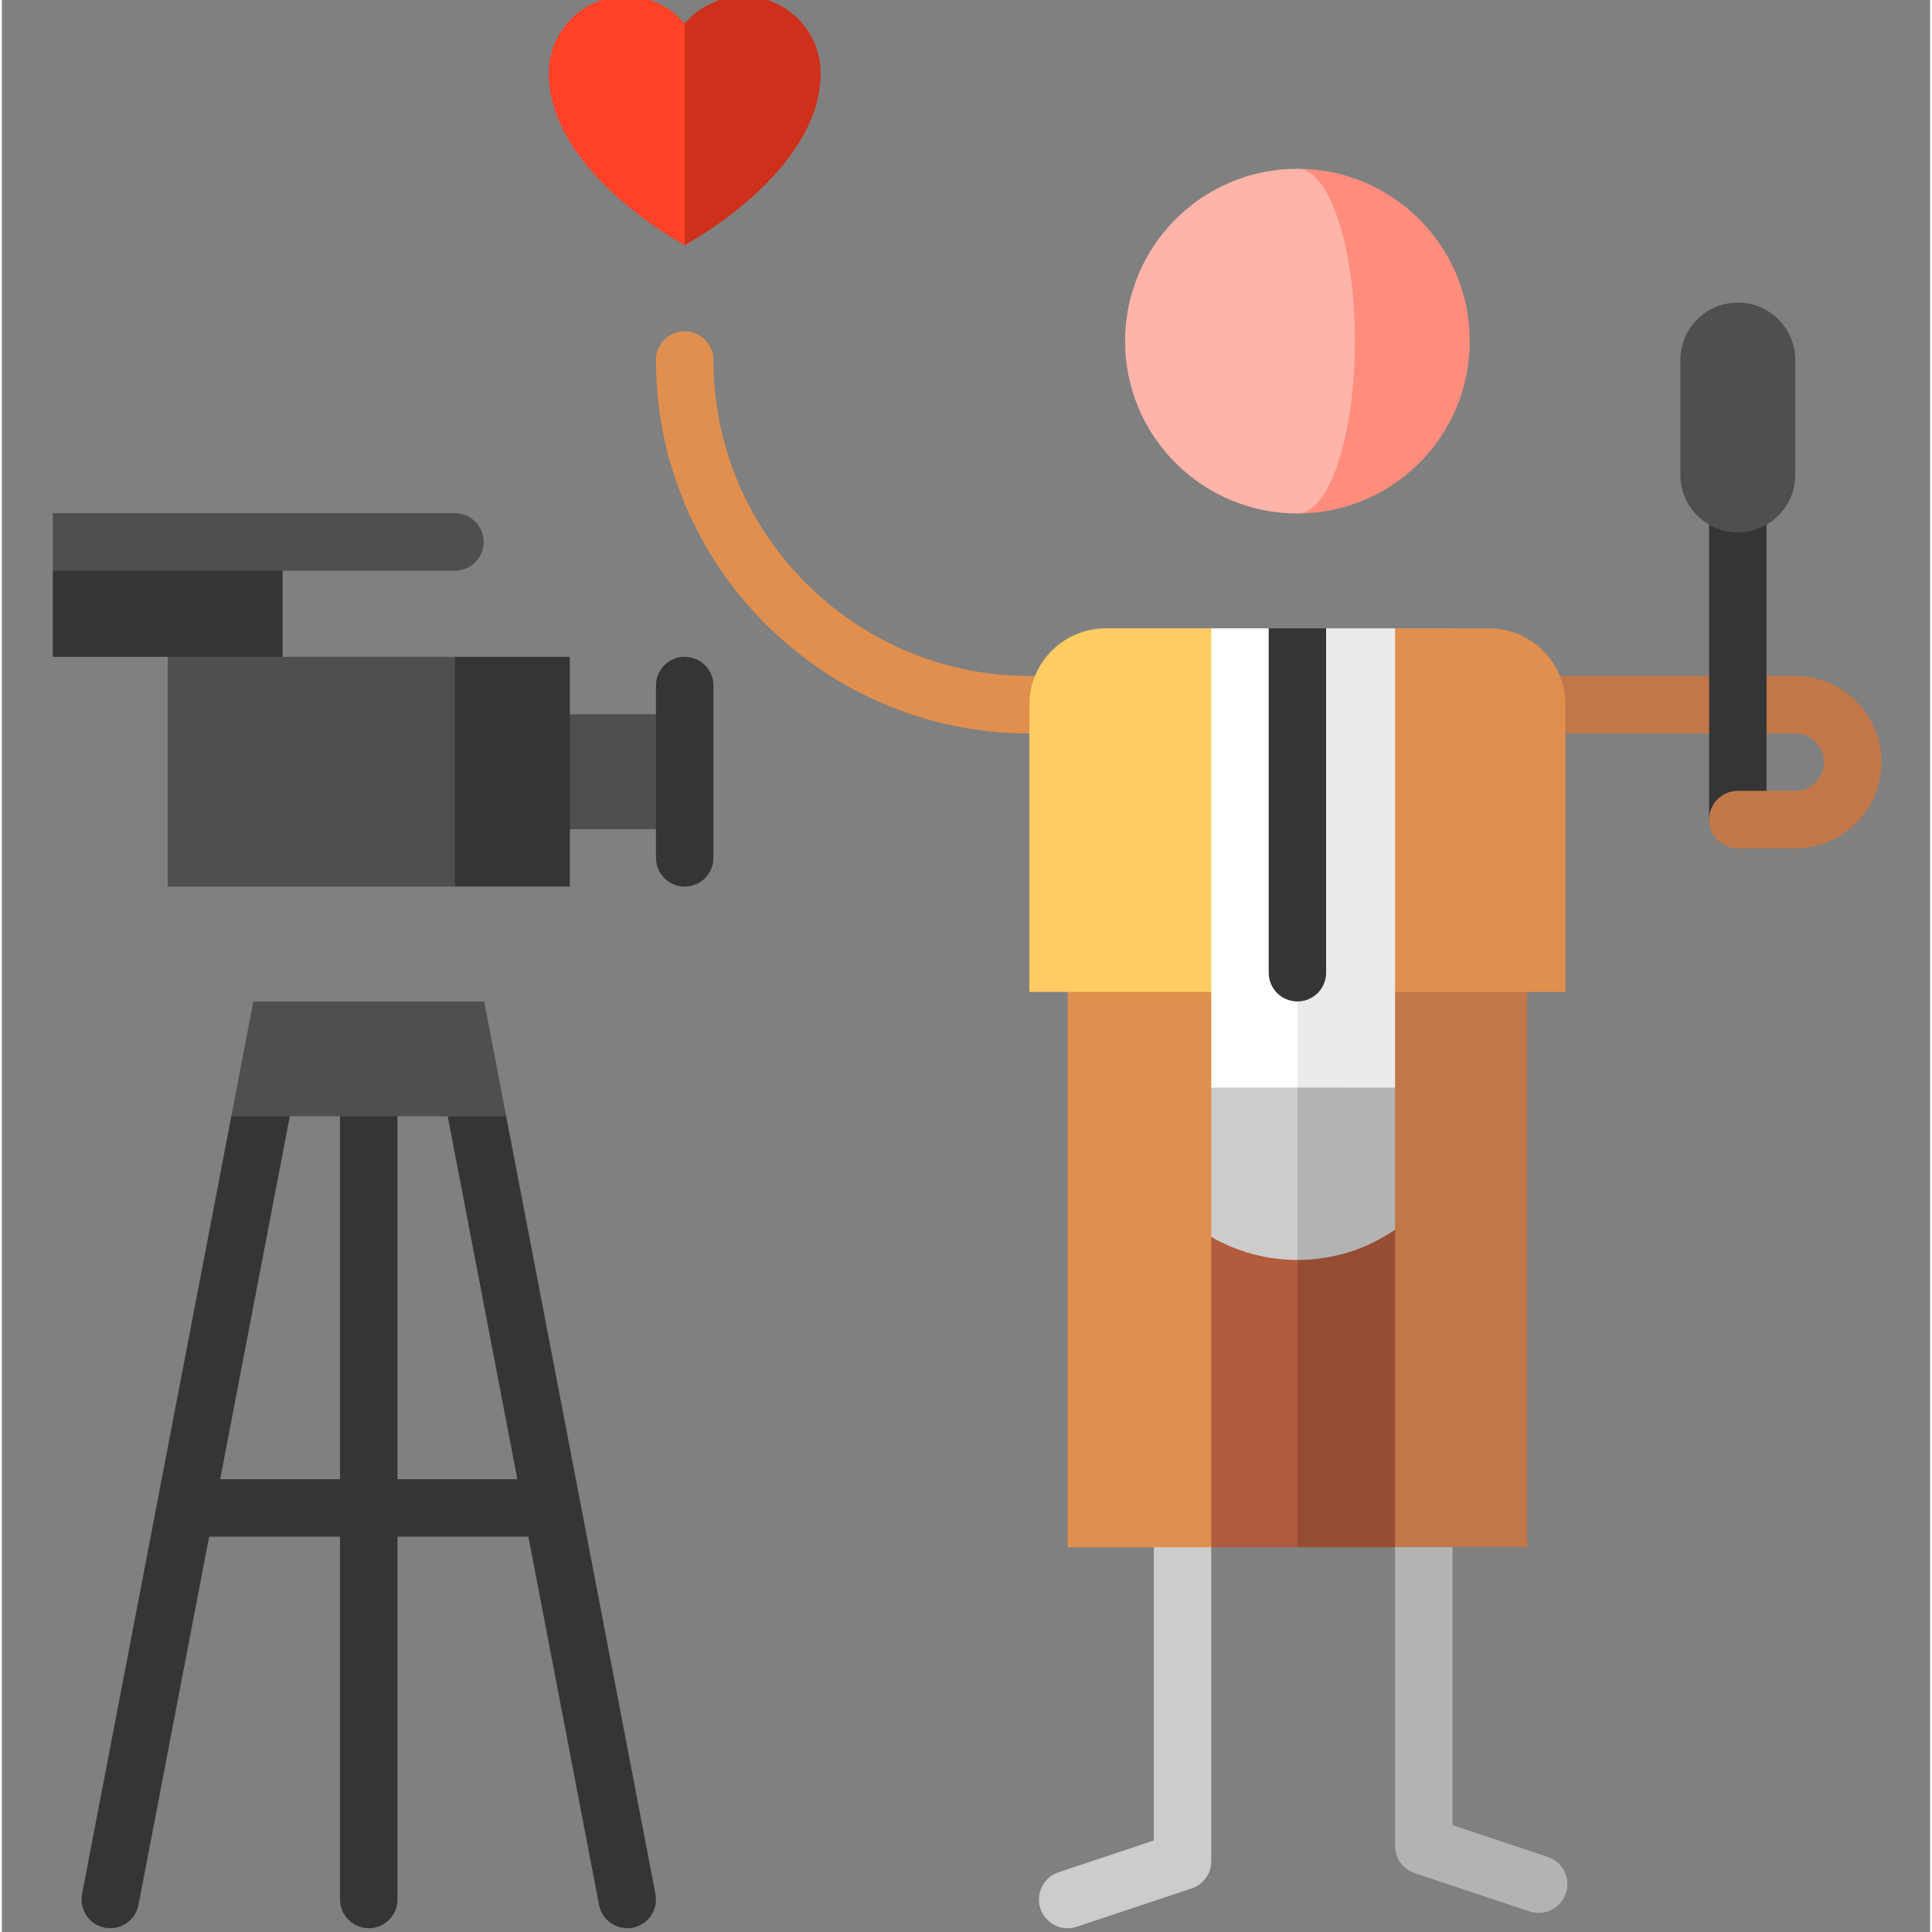<svg height="511pt" viewBox="-13 1 511 512" width="511pt" xmlns="http://www.w3.org/2000/svg"><rect x="-13" y="1" width="511" height="512" fill="#808080" stroke="none"/><path d="m292.273 289.234v199.516l-25.242 8.414c-3.988 1.328-6.141 5.641-4.812 9.629s5.641 6.145 9.629 4.812l30.441-10.148c3.109-1.035 5.207-3.945 5.207-7.219v-205.004zm0 0" fill="#ccc"/><path d="m371.434 285.176v199.516l25.238 8.414c3.988 1.328 6.145 5.637 4.812 9.625-1.328 3.988-5.641 6.145-9.625 4.816l-30.445-10.148c-3.109-1.035-5.203-3.945-5.203-7.223v-205zm0 0" fill="#b3b3b3"/><path d="m259.289 180.137c-46.164 0-83.727-37.559-83.727-83.727 0-4.203-3.406-7.609-7.609-7.609-4.207 0-7.613 3.406-7.613 7.609 0 54.562 44.391 98.953 98.949 98.953h71.039v-15.227zm0 0" fill="#e18f4e"/><path d="m462.262 180.137h-131.934v15.227h131.934c4.199 0 7.613 3.41 7.613 7.609 0 4.203 3.406 7.613 7.609 7.613 4.207 0 7.613-3.41 7.613-7.613 0-12.59-10.242-22.836-22.836-22.836zm0 0" fill="#c27749"/><path d="m107.062 190.285h60.891v30.449h-60.891zm0 0" fill="#4f4f4f"/><path d="m.5 152.23v22.832h30.445l30.445 30.449v-60.895zm0 0" fill="#353535"/><path d="m107.062 175.062-20.301 30.449 20.301 30.445h30.445v-60.895zm0 0" fill="#353535"/><path d="m30.945 175.062h76.117v60.895h-76.117zm0 0" fill="#4f4f4f"/><path d="m167.953 235.957c-4.207 0-7.613-3.406-7.613-7.613v-45.668c0-4.203 3.406-7.613 7.613-7.613 4.203 0 7.609 3.41 7.609 7.613v45.668c0 4.207-3.406 7.613-7.609 7.613zm0 0" fill="#353535"/><path d="m107.062 137.008h-106.562v15.223h106.562c4.203 0 7.609-3.406 7.609-7.613 0-4.203-3.406-7.609-7.609-7.609zm0 0" fill="#4f4f4f"/><g fill="#353535"><path d="m47.797 296.848-39.547 206.105c-.793 4.129 1.91 8.117 6.039 8.91 4.125.793 8.117-1.914 8.91-6.043l42.047-219.121zm0 0"/><path d="m160.203 502.953-39.551-206.105-17.445-10.148 42.047 219.121c.789 4.129 4.785 6.836 8.906 6.039 4.129-.789 6.836-4.777 6.043-8.906zm0 0"/><path d="m35.637 393.008h97.18v15.223h-97.18zm0 0"/><path d="m76.613 286.699v217.688c0 4.207 3.41 7.613 7.613 7.613 4.203 0 7.609-3.406 7.609-7.613v-217.688zm0 0"/></g><path d="m330.332 411.02h25.875l19.793-15.223v-91.336h-76.113zm0 0" fill="#974d34"/><path d="m330.332 411.02h-22.836l-22.836-15.223v-91.336h45.672zm0 0" fill="#b25b3d"/><path d="m315.109 243.566 15.223 91.34c25.223 0 45.668-20.449 45.668-45.672zm0 0" fill="#b3b3b3"/><path d="m284.66 289.234c0 25.223 20.449 45.672 45.672 45.672v-91.34zm0 0" fill="#ccc"/><path d="m370.926 167.516h-32.984l-27.906 60.855 20.297 60.855 45.668.008zm0 0" fill="#ebebeb"/><path d="m330.328 177.664-7.609-10.148h-15.223l-22.836 121.719 45.672-.012zm0 0" fill="#fff"/><path d="m307.496 263.863-38.059-45.668v192.824h38.059zm0 0" fill="#e18f4e"/><path d="m279.594 167.516c-11.211 0-20.297 9.023-20.297 20.234l-.008 76.113h48.207v-96.348zm0 0" fill="#ffcb63"/><path d="m356.207 263.863v147.156h35.016v-192.824zm0 0" fill="#c27749"/><path d="m401.363 187.75c0-11.211-9.086-20.234-20.297-20.234h-24.859v96.348h45.156zm0 0" fill="#e18f4e"/><path d="m183.562 0c-6.266 0-11.863 2.824-15.609 7.266l-12.008 29.352 12.008 29.348s36.027-19.188 36.027-45.574c0-11.262-9.141-20.391-20.418-20.391zm0 0" fill="#cf301b"/><path d="m152.34 0c-11.273 0-20.414 9.129-20.414 20.391 0 26.387 36.027 45.574 36.027 45.574v-58.699c-3.746-4.441-9.348-7.266-15.613-7.266zm0 0" fill="#ff4128"/><path d="m330.328 45.734v91.336c25.223 0 45.672-20.445 45.672-45.668s-20.449-45.668-45.672-45.668zm0 0" fill="#ff8d7e"/><path d="m345.555 91.402c0-25.223-6.816-45.668-15.227-45.668-25.223 0-45.668 20.445-45.668 45.668s20.445 45.668 45.668 45.668c8.41 0 15.227-20.445 15.227-45.668zm0 0" fill="#ffb4a9"/><path d="m439.43 121.785h15.223v96.41h-15.223zm0 0" fill="#353535"/><path d="m462.262 225.809h-15.223c-4.203 0-7.609-3.41-7.609-7.613 0-4.203 3.406-7.609 7.609-7.609h15.223c4.199 0 7.613-3.414 7.613-7.613 0-4.203 3.406-7.609 7.609-7.609 4.207 0 7.613 3.406 7.613 7.609 0 12.59-10.242 22.836-22.836 22.836zm0 0" fill="#c27749"/><path d="m322.719 167.516v91.262c0 4.207 3.406 7.613 7.609 7.613 4.207 0 7.613-3.406 7.613-7.613v-91.262zm0 0" fill="#353535"/><path d="m447.039 81.188c-8.406 0-15.223 6.816-15.223 15.223v30.449c0 8.406 6.816 15.223 15.223 15.223s15.223-6.816 15.223-15.223v-30.449c0-8.406-6.812-15.223-15.223-15.223zm0 0" fill="#4f4f4f"/><path d="m53.641 266.402-5.844 30.445h72.855l-5.844-30.445zm0 0" fill="#4f4f4f"/></svg>